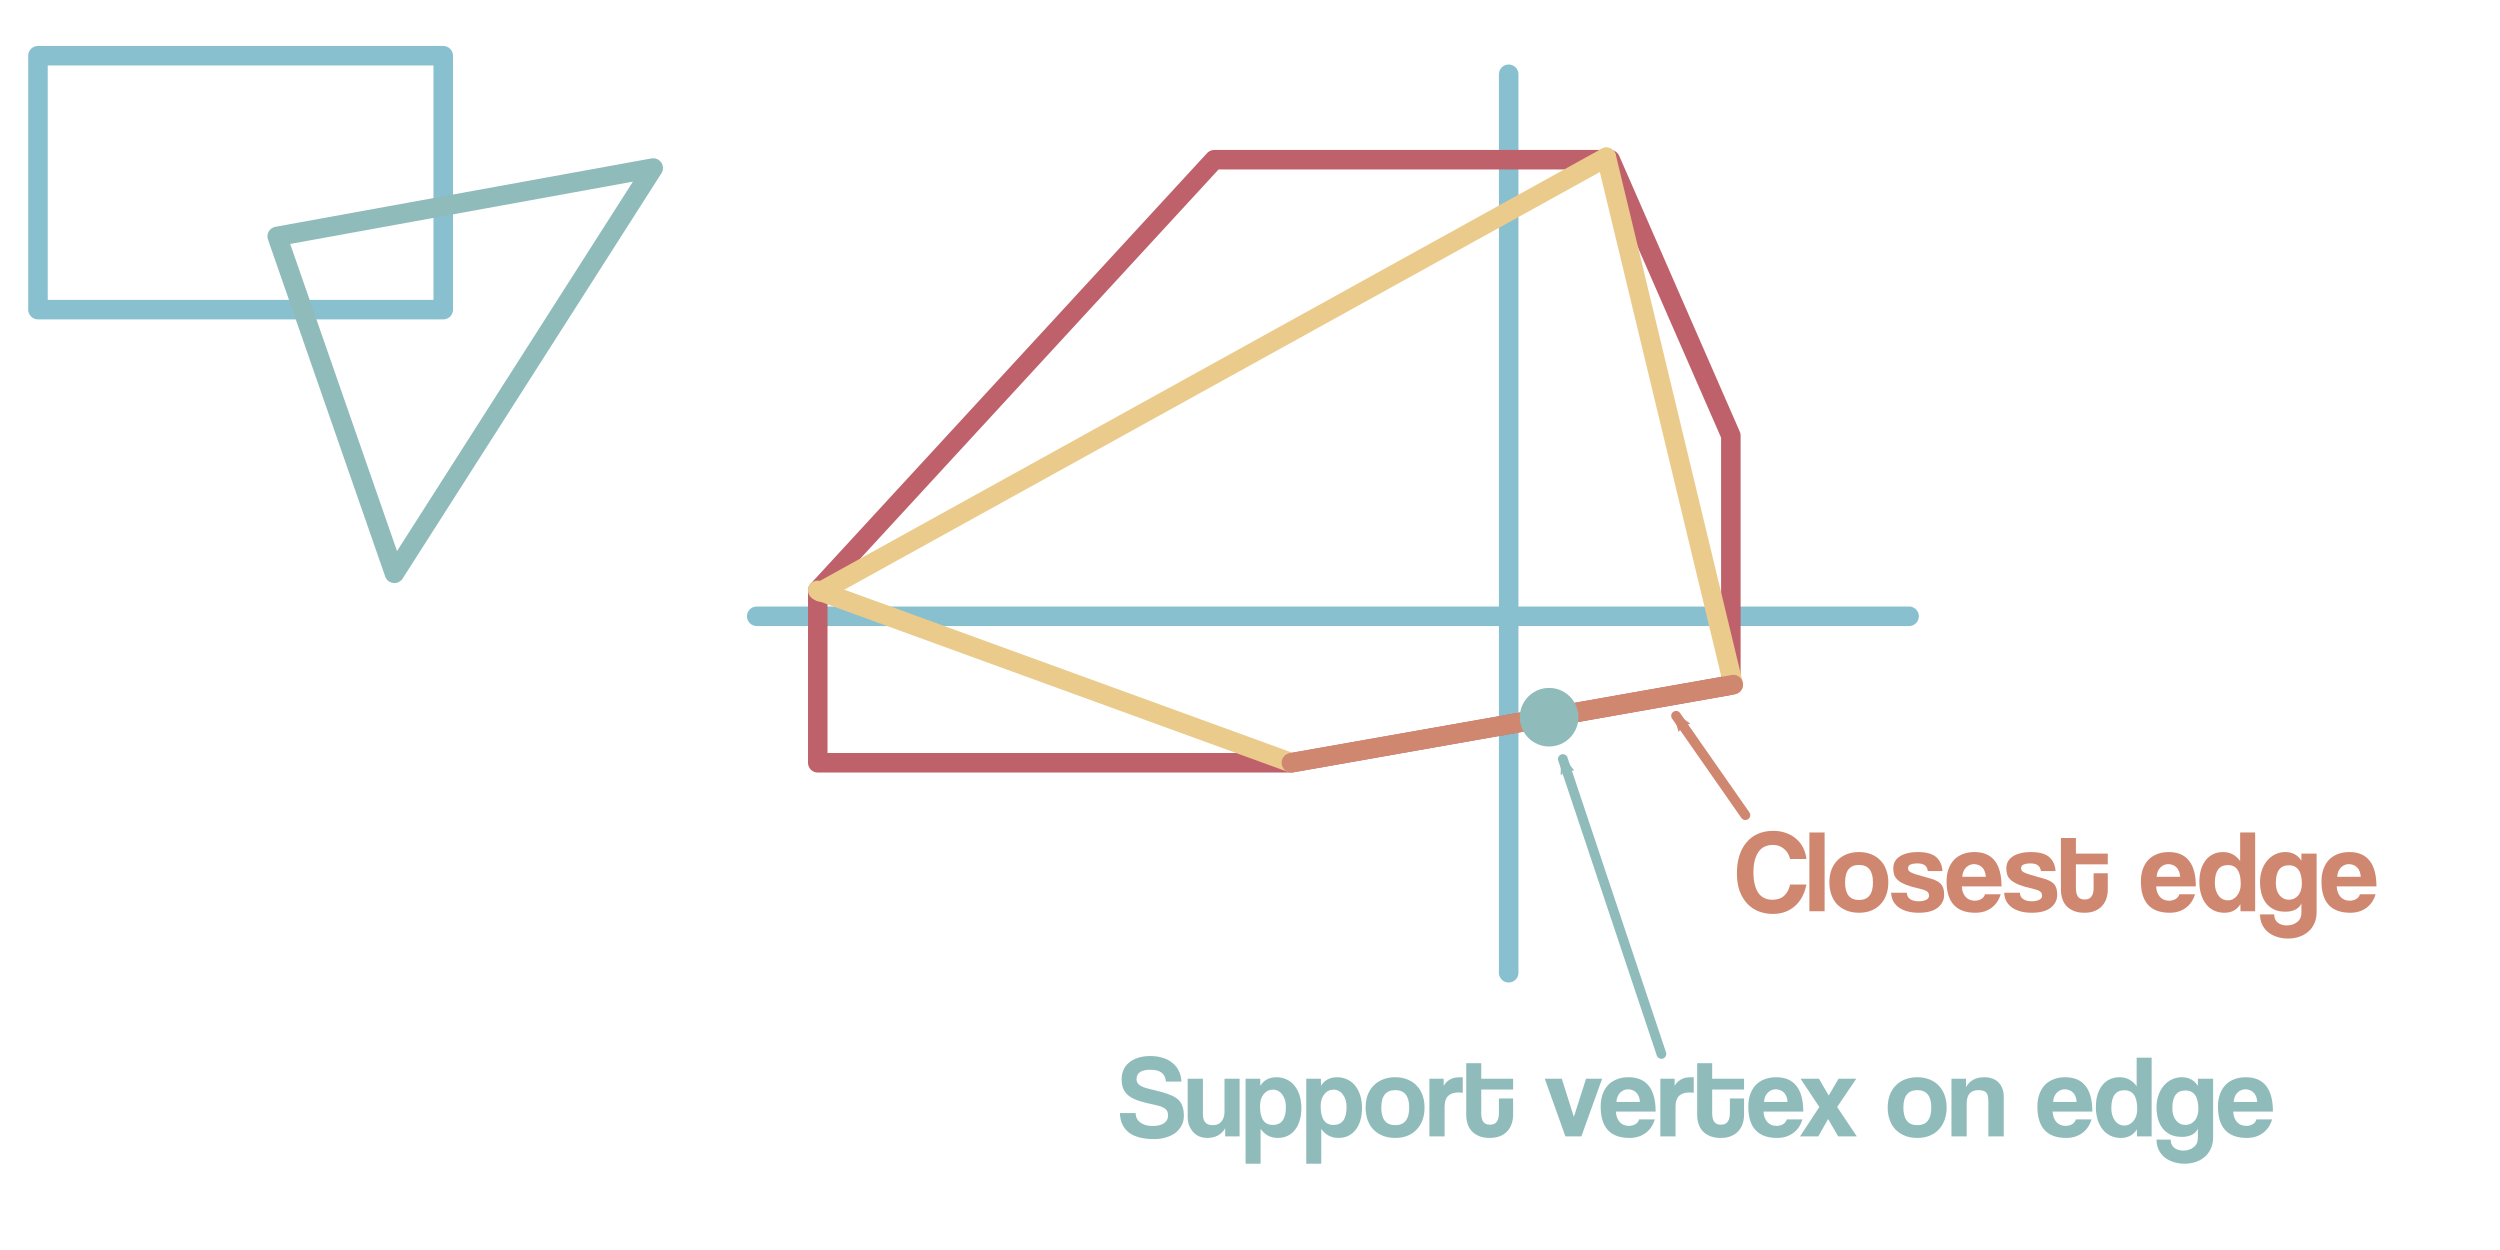 <?xml version="1.0" encoding="UTF-8" standalone="no"?>
<!-- Generator: Adobe Illustrator 21.0.2, SVG Export Plug-In . SVG Version: 6.00 Build 0)  -->

<svg
   xmlns:dc="http://purl.org/dc/elements/1.1/"
   xmlns:cc="http://creativecommons.org/ns#"
   xmlns:rdf="http://www.w3.org/1999/02/22-rdf-syntax-ns#"
   xmlns:svg="http://www.w3.org/2000/svg"
   xmlns="http://www.w3.org/2000/svg"
   xmlns:sodipodi="http://sodipodi.sourceforge.net/DTD/sodipodi-0.dtd"
   xmlns:inkscape="http://www.inkscape.org/namespaces/inkscape"
   version="1.1"
   id="Layer_1"
   x="0px"
   y="0px"
   viewBox="0 0 512 256"
   style="enable-background:new 0 0 512 256;"
   xml:space="preserve"
   sodipodi:docname="search-support-on-edge.svg"
   inkscape:version="0.92.1 r"><defs
     id="defs7380"><marker
       inkscape:isstock="true"
       style="overflow:visible"
       id="marker12000"
       refX="0"
       refY="0"
       orient="auto"
       inkscape:stockid="Arrow2Mend"><path
         transform="scale(-0.6)"
         d="M 8.719,4.034 -2.207,0.016 8.719,-4.002 c -1.745,2.372 -1.735,5.617 -6e-7,8.035 z"
         style="fill:#8fbcbb;fill-opacity:1;fill-rule:evenodd;stroke:#8fbcbb;stroke-width:0.625;stroke-linejoin:round;stroke-opacity:1"
         id="path11998"
         inkscape:connector-curvature="0" /></marker><marker
       inkscape:stockid="Arrow2Mend"
       orient="auto"
       refY="0.0"
       refX="0.0"
       id="marker9073"
       style="overflow:visible;"
       inkscape:isstock="true"><path
         id="path9071"
         style="fill-rule:evenodd;stroke-width:0.625;stroke-linejoin:round;stroke:#d08770;stroke-opacity:1;fill:#d08770;fill-opacity:1"
         d="M 8.719,4.034 L -2.207,0.016 L 8.719,-4.002 C 6.973,-1.63 6.983,1.616 8.719,4.034 z "
         transform="scale(0.6) rotate(180) translate(0,0)" /></marker><marker
       inkscape:stockid="Arrow2Mend"
       orient="auto"
       refY="0.0"
       refX="0.0"
       id="Arrow2Mend"
       style="overflow:visible;"
       inkscape:isstock="true"><path
         id="path4853"
         style="fill-rule:evenodd;stroke-width:0.625;stroke-linejoin:round;stroke:#d08770;stroke-opacity:1;fill:#d08770;fill-opacity:1"
         d="M 8.719,4.034 L -2.207,0.016 L 8.719,-4.002 C 6.973,-1.63 6.983,1.616 8.719,4.034 z "
         transform="scale(0.6) rotate(180) translate(0,0)" /></marker><marker
       inkscape:stockid="Arrow2Lend"
       orient="auto"
       refY="0.0"
       refX="0.0"
       id="Arrow2Lend"
       style="overflow:visible;"
       inkscape:isstock="true"><path
         id="path4847"
         style="fill-rule:evenodd;stroke-width:0.625;stroke-linejoin:round;stroke:#d08770;stroke-opacity:1;fill:#d08770;fill-opacity:1"
         d="M 8.719,4.034 L -2.207,0.016 L 8.719,-4.002 C 6.973,-1.63 6.983,1.616 8.719,4.034 z "
         transform="scale(1.1) rotate(180) translate(1,0)" /></marker><marker
       inkscape:stockid="Arrow1Send"
       orient="auto"
       refY="0.0"
       refX="0.0"
       id="Arrow1Send"
       style="overflow:visible;"
       inkscape:isstock="true"><path
         id="path4841"
         d="M 0.0,0.0 L 5.0,-5.0 L -12.5,0.0 L 5.0,5.0 L 0.0,0.0 z "
         style="fill-rule:evenodd;stroke:#d08770;stroke-width:1pt;stroke-opacity:1;fill:#d08770;fill-opacity:1"
         transform="scale(0.2) rotate(180) translate(6,0)" /></marker><marker
       inkscape:stockid="Arrow1Lend"
       orient="auto"
       refY="0.0"
       refX="0.0"
       id="Arrow1Lend"
       style="overflow:visible;"
       inkscape:isstock="true"><path
         id="path4829"
         d="M 0.0,0.0 L 5.0,-5.0 L -12.5,0.0 L 5.0,5.0 L 0.0,0.0 z "
         style="fill-rule:evenodd;stroke:#d08770;stroke-width:1pt;stroke-opacity:1;fill:#d08770;fill-opacity:1"
         transform="scale(0.8) rotate(180) translate(12.5,0)" /></marker><marker
       inkscape:stockid="Arrow2Mend"
       orient="auto"
       refY="0"
       refX="0"
       id="Arrow2Mend-7"
       style="overflow:visible"
       inkscape:isstock="true"><path
         inkscape:connector-curvature="0"
         id="path4853-8"
         style="fill:#8fbcbb;fill-opacity:1;fill-rule:evenodd;stroke:#8fbcbb;stroke-width:0.625;stroke-linejoin:round;stroke-opacity:1"
         d="M 8.719,4.034 -2.207,0.016 8.719,-4.002 c -1.745,2.372 -1.735,5.617 -6e-7,8.035 z"
         transform="scale(-0.6)" /></marker><marker
       inkscape:stockid="Arrow2Mend"
       orient="auto"
       refY="0"
       refX="0"
       id="marker9073-9"
       style="overflow:visible"
       inkscape:isstock="true"><path
         inkscape:connector-curvature="0"
         id="path9071-6"
         style="fill:#8fbcbb;fill-opacity:1;fill-rule:evenodd;stroke:#8fbcbb;stroke-width:0.625;stroke-linejoin:round;stroke-opacity:1"
         d="M 8.719,4.034 -2.207,0.016 8.719,-4.002 c -1.745,2.372 -1.735,5.617 -6e-7,8.035 z"
         transform="scale(-0.6)" /></marker><marker
       inkscape:stockid="Arrow2Mend"
       orient="auto"
       refY="0"
       refX="0"
       id="marker9073-1"
       style="overflow:visible"
       inkscape:isstock="true"><path
         inkscape:connector-curvature="0"
         id="path9071-0"
         style="fill:#d08770;fill-opacity:1;fill-rule:evenodd;stroke:#d08770;stroke-width:0.625;stroke-linejoin:round;stroke-opacity:1"
         d="M 8.719,4.034 -2.207,0.016 8.719,-4.002 c -1.745,2.372 -1.735,5.617 -6e-7,8.035 z"
         transform="scale(-0.6)" /></marker><marker
       inkscape:stockid="Arrow2Mend"
       orient="auto"
       refY="0"
       refX="0"
       id="marker9073-1-2-7"
       style="overflow:visible"
       inkscape:isstock="true"><path
         inkscape:connector-curvature="0"
         id="path9071-0-2-5"
         style="fill:#8fbcbb;fill-opacity:1;fill-rule:evenodd;stroke:#8fbcbb;stroke-width:0.625;stroke-linejoin:round;stroke-opacity:1"
         d="M 8.719,4.034 -2.207,0.016 8.719,-4.002 c -1.745,2.372 -1.735,5.617 -6e-7,8.035 z"
         transform="scale(-0.6)" /></marker><marker
       inkscape:stockid="Arrow2Mend"
       orient="auto"
       refY="0"
       refX="0"
       id="marker9073-1-2-4"
       style="overflow:visible"
       inkscape:isstock="true"><path
         inkscape:connector-curvature="0"
         id="path9071-0-2-6"
         style="fill:#8fbcbb;fill-opacity:1;fill-rule:evenodd;stroke:#8fbcbb;stroke-width:0.625;stroke-linejoin:round;stroke-opacity:1"
         d="M 8.719,4.034 -2.207,0.016 8.719,-4.002 c -1.745,2.372 -1.735,5.617 -6e-7,8.035 z"
         transform="scale(-0.6)" /></marker><marker
       inkscape:stockid="Arrow2Mend"
       orient="auto"
       refY="0"
       refX="0"
       id="marker9073-1-2-79"
       style="overflow:visible"
       inkscape:isstock="true"><path
         inkscape:connector-curvature="0"
         id="path9071-0-2-7"
         style="fill:#8fbcbb;fill-opacity:1;fill-rule:evenodd;stroke:#8fbcbb;stroke-width:0.625;stroke-linejoin:round;stroke-opacity:1"
         d="M 8.719,4.034 -2.207,0.016 8.719,-4.002 c -1.745,2.372 -1.735,5.617 -6e-7,8.035 z"
         transform="scale(-0.6)" /></marker><marker
       inkscape:stockid="Arrow2Mend"
       orient="auto"
       refY="0"
       refX="0"
       id="marker9073-1-5"
       style="overflow:visible"
       inkscape:isstock="true"><path
         inkscape:connector-curvature="0"
         id="path9071-0-3"
         style="fill:#8fbcbb;fill-opacity:1;fill-rule:evenodd;stroke:#8fbcbb;stroke-width:0.625;stroke-linejoin:round;stroke-opacity:1"
         d="M 8.719,4.034 -2.207,0.016 8.719,-4.002 c -1.745,2.372 -1.735,5.617 -6e-7,8.035 z"
         transform="scale(-0.6)" /></marker></defs><sodipodi:namedview
     pagecolor="#ffffff"
     bordercolor="#666666"
     borderopacity="1"
     objecttolerance="10"
     gridtolerance="10"
     guidetolerance="10"
     inkscape:pageopacity="0"
     inkscape:pageshadow="2"
     inkscape:window-width="1920"
     inkscape:window-height="1016"
     id="namedview7378"
     showgrid="false"
     inkscape:zoom="1.1210937"
     inkscape:cx="180.42932"
     inkscape:cy="21.638801"
     inkscape:window-x="0"
     inkscape:window-y="34"
     inkscape:window-maximized="1"
     inkscape:current-layer="Layer_1" /><style
     type="text/css"
     id="style7281">
	.st0{fill:none;stroke:#88c0d0;stroke-width:4;stroke-linecap:round;stroke-linejoin:round;stroke-miterlimit:10;}
	.st1{fill:none;stroke:#8fbcbb;stroke-width:4;stroke-linecap:round;stroke-linejoin:round;stroke-miterlimit:10;}
	.st2{fill:none;stroke:#bf616a;stroke-width:4;stroke-linecap:round;stroke-linejoin:round;stroke-miterlimit:10;}
	.st3{fill:#ebcb8b;}
	.st4{fill:none;stroke:#d08770;stroke-width:4;stroke-linecap:round;stroke-linejoin:round;}
	.st5{fill:#d08770;}
	.st6{fill:none;stroke:#ebcb8b;stroke-width:4;stroke-linecap:round;stroke-linejoin:round;stroke-miterlimit:10;}
</style><line
     class="st0"
     x1="308.979"
     y1="15.213"
     x2="308.979"
     y2="199.213"
     id="line7283"
     style="fill:none;stroke:#88c0d0;stroke-width:4;stroke-linecap:round;stroke-linejoin:round;stroke-miterlimit:10" /><line
     class="st0"
     x1="154.979"
     y1="126.213"
     x2="390.979"
     y2="126.213"
     id="line7285"
     style="fill:none;stroke:#88c0d0;stroke-width:4;stroke-linecap:round;stroke-linejoin:round;stroke-miterlimit:10" /><rect
     x="7.775"
     y="11.411"
     class="st0"
     width="83"
     height="52"
     id="rect7287"
     style="fill:none;stroke:#88c0d0;stroke-width:4;stroke-linecap:round;stroke-linejoin:round;stroke-miterlimit:10" /><polygon
     class="st1"
     points="110,132 86,63 163,49 "
     id="polygon7289"
     transform="translate(-29.225,-14.589)"
     style="fill:none;stroke:#8fbcbb;stroke-width:4;stroke-linecap:round;stroke-linejoin:round;stroke-miterlimit:10" /><polyline
     class="st2"
     points="224.5,151.7 305.7,63.5 386.8,63.5 411.5,120 411.5,171.1 321.5,187 224.5,187 224.5,151.7 "
     id="polyline7291"
     transform="translate(-57.021,-30.787)"
     style="fill:none;stroke:#bf616a;stroke-width:4;stroke-linecap:round;stroke-linejoin:round;stroke-miterlimit:10" /><line
     class="st6"
     x1="167.979"
     y1="121.213"
     x2="328.979"
     y2="32.213"
     id="line7349"
     style="fill:none;stroke:#ebcb8b;stroke-width:4;stroke-linecap:round;stroke-linejoin:round;stroke-miterlimit:10" /><line
     class="st6"
     x1="354.979"
     y1="140.213"
     x2="328.979"
     y2="32.213"
     id="line7351"
     style="fill:none;stroke:#ebcb8b;stroke-width:4;stroke-linecap:round;stroke-linejoin:round;stroke-miterlimit:10" /><g
     id="g7353" /><g
     id="g7355" /><g
     id="g7357" /><g
     id="g7359" /><g
     id="g7361" /><g
     id="g7363" /><g
     id="g7365" /><g
     id="g7367" /><g
     id="g7369" /><g
     id="g7371" /><g
     id="g7373" /><g
     id="g7375" /><path
     style="opacity:1;vector-effect:none;fill:none;fill-opacity:1;fill-rule:evenodd;stroke:#ebcb8b;stroke-width:4;stroke-linecap:round;stroke-linejoin:round;stroke-miterlimit:10;stroke-dasharray:none;stroke-dashoffset:0;stroke-opacity:1;font-variant-east_asian:normal"
     d="m 167.479,120.913 97,35.3"
     id="path10324"
     inkscape:connector-curvature="0"
     sodipodi:nodetypes="cc" /><g
     aria-label="Closest edge"
     style="font-style:normal;font-variant:normal;font-weight:normal;font-stretch:normal;font-size:24px;line-height:125%;font-family:Coolvetica;-inkscape-font-specification:'Coolvetica, Normal';font-variant-ligatures:normal;font-variant-caps:normal;font-variant-numeric:normal;font-feature-settings:normal;text-align:center;letter-spacing:0px;word-spacing:0px;writing-mode:lr-tb;text-anchor:middle;opacity:1;vector-effect:none;fill:#d08770;fill-opacity:1;stroke:none;stroke-width:1;stroke-linecap:butt;stroke-linejoin:miter;stroke-miterlimit:4;stroke-dasharray:none;stroke-dashoffset:0;stroke-opacity:1"
     id="text10347-0"><path
       d="m 369.951,181.149 q -0.264,1.368 -0.84,2.472 -0.576,1.104 -1.464,1.896 -0.864,0.792 -2.016,1.224 -1.152,0.432 -2.544,0.432 -1.56,0 -2.928,-0.528 -1.344,-0.528 -2.328,-1.584 -0.984,-1.056 -1.56,-2.592 -0.552,-1.56 -0.552,-3.624 0,-2.016 0.504,-3.624 0.528,-1.632 1.488,-2.736 0.96,-1.128 2.328,-1.728 1.392,-0.6 3.096,-0.6 1.488,0 2.688,0.456 1.224,0.432 2.088,1.224 0.888,0.768 1.392,1.824 0.528,1.056 0.648,2.256 h -3.336 q -0.336,-1.368 -1.296,-2.112 -0.96,-0.768 -2.16,-0.768 -2.088,0 -3.072,1.512 -0.984,1.488 -0.984,4.104 0,2.664 0.96,4.152 0.984,1.464 2.928,1.464 1.488,0 2.376,-0.792 0.912,-0.816 1.248,-2.328 z"
       style=""
       id="path14651" /><path
       d="m 370.561,186.621 v -16.128 h 3.12 v 16.128 z"
       style=""
       id="path14653" /><path
       d="m 380.729,184.317 q 2.856,0 2.856,-3.6 0,-3.576 -2.856,-3.576 -2.856,0 -2.856,3.576 0,3.6 2.856,3.6 z m 0,2.616 q -1.44,0 -2.568,-0.456 -1.128,-0.456 -1.92,-1.272 -0.768,-0.816 -1.176,-1.968 -0.408,-1.152 -0.408,-2.52 0,-1.392 0.408,-2.544 0.432,-1.152 1.224,-1.968 0.792,-0.816 1.896,-1.248 1.128,-0.456 2.544,-0.456 1.392,0 2.496,0.456 1.104,0.432 1.872,1.248 0.792,0.792 1.2,1.944 0.432,1.152 0.432,2.568 0,1.416 -0.432,2.568 -0.408,1.128 -1.2,1.944 -0.768,0.816 -1.896,1.272 -1.104,0.432 -2.472,0.432 z"
       style=""
       id="path14655" /><path
       d="m 394.822,178.389 q -0.12,-0.816 -0.624,-1.176 -0.48,-0.384 -1.488,-0.384 -0.96,0 -1.464,0.24 -0.48,0.216 -0.48,0.768 0,0.48 0.48,0.768 0.504,0.288 1.44,0.552 1.536,0.432 2.592,0.744 1.056,0.288 1.68,0.696 0.648,0.408 0.912,1.032 0.288,0.6 0.288,1.632 0,1.584 -1.32,2.64 -1.32,1.032 -3.912,1.032 -1.272,0 -2.304,-0.288 -1.032,-0.288 -1.776,-0.816 -0.72,-0.552 -1.128,-1.296 -0.384,-0.768 -0.408,-1.704 h 3.216 q 0,0.84 0.648,1.296 0.672,0.456 1.728,0.456 0.888,0 1.512,-0.264 0.648,-0.288 0.648,-0.864 0,-0.648 -0.48,-0.936 -0.456,-0.288 -1.416,-0.504 -1.728,-0.384 -2.784,-0.792 -1.056,-0.432 -1.656,-0.936 -0.576,-0.504 -0.792,-1.104 -0.192,-0.6 -0.192,-1.344 0,-0.672 0.264,-1.272 0.288,-0.6 0.888,-1.056 0.6,-0.456 1.56,-0.72 0.96,-0.288 2.352,-0.288 2.544,0 3.72,1.032 1.176,1.032 1.296,2.856 z"
       style=""
       id="path14657" /><path
       d="m 406.697,179.565 q -0.024,-0.648 -0.24,-1.128 -0.192,-0.504 -0.528,-0.816 -0.336,-0.336 -0.768,-0.48 -0.432,-0.168 -0.888,-0.168 -0.936,0 -1.632,0.696 -0.672,0.672 -0.768,1.896 z m -4.92,1.968 q 0.072,1.344 0.768,2.136 0.72,0.792 1.872,0.792 0.768,0 1.344,-0.336 0.6,-0.36 0.768,-0.984 h 3.216 q -0.552,1.824 -1.92,2.808 -1.368,0.984 -3.264,0.984 -5.904,0 -5.904,-6.432 0,-1.368 0.384,-2.472 0.384,-1.104 1.104,-1.896 0.744,-0.792 1.8,-1.2 1.056,-0.432 2.424,-0.432 2.736,0 4.128,1.752 1.416,1.752 1.416,5.28 z"
       style=""
       id="path14659" /><path
       d="m 417.978,178.389 q -0.12,-0.816 -0.624,-1.176 -0.48,-0.384 -1.488,-0.384 -0.96,0 -1.464,0.24 -0.48,0.216 -0.48,0.768 0,0.48 0.48,0.768 0.504,0.288 1.44,0.552 1.536,0.432 2.592,0.744 1.056,0.288 1.68,0.696 0.648,0.408 0.912,1.032 0.288,0.6 0.288,1.632 0,1.584 -1.32,2.64 -1.32,1.032 -3.912,1.032 -1.272,0 -2.304,-0.288 -1.032,-0.288 -1.776,-0.816 -0.72,-0.552 -1.128,-1.296 -0.384,-0.768 -0.408,-1.704 h 3.216 q 0,0.84 0.648,1.296 0.672,0.456 1.728,0.456 0.888,0 1.512,-0.264 0.648,-0.288 0.648,-0.864 0,-0.648 -0.48,-0.936 -0.456,-0.288 -1.416,-0.504 -1.728,-0.384 -2.784,-0.792 -1.056,-0.432 -1.656,-0.936 -0.576,-0.504 -0.792,-1.104 -0.192,-0.6 -0.192,-1.344 0,-0.672 0.264,-1.272 0.288,-0.6 0.888,-1.056 0.6,-0.456 1.56,-0.72 0.96,-0.288 2.352,-0.288 2.544,0 3.72,1.032 1.176,1.032 1.296,2.856 z"
       style=""
       id="path14661" /><path
       d="m 428.773,178.845 h 2.904 v 3.36 q 0,0.936 -0.288,1.8 -0.264,0.84 -0.864,1.512 -0.576,0.648 -1.488,1.032 -0.888,0.384 -2.136,0.384 -1.296,0 -2.208,-0.384 -0.912,-0.384 -1.512,-1.032 -0.576,-0.648 -0.84,-1.512 -0.264,-0.864 -0.264,-1.824 v -10.56 h 3.072 v 3.192 h 6.528 v 2.208 h -6.528 v 4.848 q 0,1.128 0.408,1.752 0.432,0.6 1.392,0.6 0.936,0 1.368,-0.6 0.456,-0.6 0.456,-1.704 z"
       style=""
       id="path14663" /><path
       d="m 446.494,179.565 q -0.024,-0.648 -0.24,-1.128 -0.192,-0.504 -0.528,-0.816 -0.336,-0.336 -0.768,-0.48 -0.432,-0.168 -0.888,-0.168 -0.936,0 -1.632,0.696 -0.672,0.672 -0.768,1.896 z m -4.92,1.968 q 0.072,1.344 0.768,2.136 0.72,0.792 1.872,0.792 0.768,0 1.344,-0.336 0.6,-0.36 0.768,-0.984 h 3.216 q -0.552,1.824 -1.92,2.808 -1.368,0.984 -3.264,0.984 -5.904,0 -5.904,-6.432 0,-1.368 0.384,-2.472 0.384,-1.104 1.104,-1.896 0.744,-0.792 1.8,-1.2 1.056,-0.432 2.424,-0.432 2.736,0 4.128,1.752 1.416,1.752 1.416,5.28 z"
       style=""
       id="path14665" /><path
       d="m 456.263,184.389 q 1.128,0 1.872,-0.936 0.768,-0.936 0.768,-2.448 0,-3.84 -2.616,-3.84 -2.688,0 -2.688,3.648 0,1.584 0.744,2.592 0.744,0.984 1.92,0.984 z m 2.592,2.232 -0.024,-1.44 q -1.08,1.752 -3.288,1.752 -1.128,0 -2.064,-0.432 -0.936,-0.432 -1.608,-1.248 -0.672,-0.816 -1.056,-1.992 -0.384,-1.176 -0.384,-2.664 0,-1.344 0.312,-2.448 0.336,-1.128 0.96,-1.944 0.624,-0.816 1.512,-1.248 0.912,-0.456 2.064,-0.456 2.184,0 3.504,1.848 v -5.856 h 3.072 v 16.128 z"
       style=""
       id="path14667" /><path
       d="m 468.757,184.269 q 1.152,0 1.896,-0.864 0.768,-0.888 0.768,-2.4 0,-3.792 -2.664,-3.792 -2.664,0 -2.664,3.6 0,1.584 0.744,2.52 0.768,0.936 1.92,0.936 z m 2.568,0.768 q -0.336,0.792 -1.224,1.248 -0.864,0.432 -2.016,0.432 -1.464,0 -2.472,-0.504 -0.984,-0.528 -1.608,-1.368 -0.6,-0.84 -0.888,-1.944 -0.264,-1.104 -0.264,-2.256 0,-1.368 0.408,-2.496 0.408,-1.152 1.104,-1.944 0.696,-0.816 1.632,-1.248 0.936,-0.456 2.016,-0.456 2.208,0 3.312,1.776 v -1.464 h 3.12 v 11.928 q 0,1.344 -0.456,2.352 -0.456,1.032 -1.248,1.704 -0.792,0.696 -1.872,1.056 -1.08,0.36 -2.304,0.36 -1.224,0 -2.28,-0.36 -1.056,-0.336 -1.824,-0.984 -0.744,-0.624 -1.176,-1.536 -0.432,-0.912 -0.432,-2.064 h 2.904 q 0,1.08 0.696,1.656 0.72,0.6 1.896,0.6 1.248,0 2.112,-0.696 0.864,-0.672 0.864,-1.848 z"
       style=""
       id="path14669" /><path
       d="m 483.478,179.565 q -0.024,-0.648 -0.24,-1.128 -0.192,-0.504 -0.528,-0.816 -0.336,-0.336 -0.768,-0.48 -0.432,-0.168 -0.888,-0.168 -0.936,0 -1.632,0.696 -0.672,0.672 -0.768,1.896 z m -4.92,1.968 q 0.072,1.344 0.768,2.136 0.72,0.792 1.872,0.792 0.768,0 1.344,-0.336 0.6,-0.36 0.768,-0.984 h 3.216 q -0.552,1.824 -1.92,2.808 -1.368,0.984 -3.264,0.984 -5.904,0 -5.904,-6.432 0,-1.368 0.384,-2.472 0.384,-1.104 1.104,-1.896 0.744,-0.792 1.8,-1.2 1.056,-0.432 2.424,-0.432 2.736,0 4.128,1.752 1.416,1.752 1.416,5.28 z"
       style=""
       id="path14671" /></g><path
     style="fill:none;fill-rule:evenodd;stroke:#d08770;stroke-width:4;stroke-linecap:round;stroke-linejoin:round;stroke-opacity:1;font-variant-east_asian:normal;opacity:1;vector-effect:none;fill-opacity:1;stroke-miterlimit:10;stroke-dasharray:none;stroke-dashoffset:0"
     d="m 354.979,140.213 -90.5,16"
     id="path10400"
     inkscape:connector-curvature="0" /><path
     style="opacity:1;vector-effect:none;fill:none;fill-opacity:1;fill-rule:evenodd;stroke:#d08770;stroke-width:2;stroke-linecap:round;stroke-linejoin:round;stroke-miterlimit:4;stroke-dasharray:none;stroke-dashoffset:0;stroke-opacity:1;marker-end:url(#marker9073-1)"
     d="M 357.45,166.939 343.259,146.598"
     id="path9055"
     inkscape:connector-curvature="0"
     sodipodi:nodetypes="cc" /><g
     aria-label="Support vertex on edge"
     style="font-style:normal;font-variant:normal;font-weight:normal;font-stretch:normal;font-size:24px;line-height:125%;font-family:Coolvetica;-inkscape-font-specification:'Coolvetica, Normal';font-variant-ligatures:normal;font-variant-caps:normal;font-variant-numeric:normal;font-feature-settings:normal;text-align:center;letter-spacing:0px;word-spacing:0px;writing-mode:lr-tb;text-anchor:middle;opacity:1;vector-effect:none;fill:#8fbcbb;fill-opacity:1;stroke:none;stroke-width:1;stroke-linecap:butt;stroke-linejoin:miter;stroke-miterlimit:4;stroke-dasharray:none;stroke-dashoffset:0;stroke-opacity:1"
     id="text10347-0-6"><path
       d="m 238.784,221.506 q -0.12,-1.224 -0.888,-1.824 -0.768,-0.6 -2.304,-0.6 -2.832,0 -2.832,1.944 0,0.696 0.576,1.176 0.6,0.456 1.896,0.768 1.536,0.36 2.664,0.672 1.128,0.312 2.064,0.72 0.528,0.216 0.984,0.552 0.48,0.312 0.792,0.792 0.336,0.48 0.528,1.152 0.192,0.672 0.192,1.632 0,1.152 -0.48,2.04 -0.48,0.888 -1.296,1.512 -0.816,0.6 -1.92,0.912 -1.104,0.336 -2.328,0.336 -3.48,0 -5.232,-1.344 -1.752,-1.344 -1.848,-3.984 h 3.216 q 0.024,1.224 0.984,1.944 0.984,0.696 2.448,0.696 1.584,0 2.4,-0.576 0.816,-0.576 0.816,-1.56 0,-0.384 -0.096,-0.696 -0.096,-0.336 -0.384,-0.6 -0.264,-0.264 -0.744,-0.456 -0.48,-0.216 -1.248,-0.384 -1.824,-0.384 -3.168,-0.768 -1.32,-0.408 -2.184,-0.984 -0.864,-0.6 -1.272,-1.44 -0.408,-0.84 -0.408,-2.136 0,-0.984 0.36,-1.848 0.36,-0.864 1.104,-1.488 0.744,-0.648 1.824,-1.008 1.104,-0.384 2.592,-0.384 1.44,0 2.592,0.384 1.152,0.36 1.968,1.056 0.84,0.672 1.296,1.656 0.456,0.96 0.504,2.136 z"
       style=""
       id="path14612" /><path
       d="m 250.918,232.738 v -1.656 q -1.2,1.968 -3.672,1.968 -0.888,0 -1.632,-0.312 -0.72,-0.312 -1.248,-0.888 -0.528,-0.576 -0.84,-1.368 -0.288,-0.792 -0.288,-1.776 v -7.776 h 3.12 v 7.296 q 0,2.208 1.992,2.208 1.2,0 1.8,-0.744 0.624,-0.768 0.624,-1.944 v -6.816 h 3.096 v 11.808 z"
       style=""
       id="path14614" /><path
       d="m 260.666,230.386 q 2.688,0 2.688,-3.648 0,-1.584 -0.744,-2.568 -0.744,-1.008 -1.92,-1.008 -1.128,0 -1.896,0.936 -0.744,0.936 -0.744,2.448 0,3.84 2.616,3.84 z m -5.568,7.944 v -17.4 h 3 l 0.024,1.44 q 1.08,-1.752 3.288,-1.752 1.104,0 2.04,0.432 0.96,0.432 1.632,1.248 0.672,0.816 1.056,1.992 0.384,1.176 0.384,2.664 0,1.344 -0.336,2.472 -0.312,1.104 -0.936,1.92 -0.624,0.816 -1.536,1.272 -0.888,0.432 -2.04,0.432 -2.184,0 -3.504,-1.848 v 7.128 z"
       style=""
       id="path14616" /><path
       d="m 273.087,230.386 q 2.688,0 2.688,-3.648 0,-1.584 -0.744,-2.568 -0.744,-1.008 -1.92,-1.008 -1.128,0 -1.896,0.936 -0.744,0.936 -0.744,2.448 0,3.84 2.616,3.84 z m -5.568,7.944 v -17.4 h 3 l 0.024,1.44 q 1.08,-1.752 3.288,-1.752 1.104,0 2.04,0.432 0.96,0.432 1.632,1.248 0.672,0.816 1.056,1.992 0.384,1.176 0.384,2.664 0,1.344 -0.336,2.472 -0.312,1.104 -0.936,1.92 -0.624,0.816 -1.536,1.272 -0.888,0.432 -2.04,0.432 -2.184,0 -3.504,-1.848 v 7.128 z"
       style=""
       id="path14618" /><path
       d="m 285.749,230.434 q 2.856,0 2.856,-3.6 0,-3.576 -2.856,-3.576 -2.856,0 -2.856,3.576 0,3.6 2.856,3.6 z m 0,2.616 q -1.44,0 -2.568,-0.456 -1.128,-0.456 -1.92,-1.272 -0.768,-0.816 -1.176,-1.968 -0.408,-1.152 -0.408,-2.52 0,-1.392 0.408,-2.544 0.432,-1.152 1.224,-1.968 0.792,-0.816 1.896,-1.248 1.128,-0.456 2.544,-0.456 1.392,0 2.496,0.456 1.104,0.432 1.872,1.248 0.792,0.792 1.2,1.944 0.432,1.152 0.432,2.568 0,1.416 -0.432,2.568 -0.408,1.128 -1.2,1.944 -0.768,0.816 -1.896,1.272 -1.104,0.432 -2.472,0.432 z"
       style=""
       id="path14620" /><path
       d="m 292.738,232.738 v -11.808 h 2.928 v 1.416 q 0.384,-0.6 0.792,-0.936 0.432,-0.336 0.864,-0.504 0.456,-0.192 0.912,-0.24 0.456,-0.048 0.936,-0.048 h 0.408 v 3.192 q -0.432,-0.072 -0.864,-0.072 -2.856,0 -2.856,2.856 v 6.144 z"
       style=""
       id="path14622" /><path
       d="m 306.981,224.962 h 2.904 v 3.36 q 0,0.936 -0.288,1.8 -0.264,0.84 -0.864,1.512 -0.576,0.648 -1.488,1.032 -0.888,0.384 -2.136,0.384 -1.296,0 -2.208,-0.384 -0.912,-0.384 -1.512,-1.032 -0.576,-0.648 -0.84,-1.512 -0.264,-0.864 -0.264,-1.824 v -10.56 h 3.072 v 3.192 h 6.528 v 2.208 h -6.528 v 4.848 q 0,1.128 0.408,1.752 0.432,0.6 1.392,0.6 0.936,0 1.368,-0.6 0.456,-0.6 0.456,-1.704 z"
       style=""
       id="path14624" /><path
       d="m 320.598,232.738 -4.224,-11.808 h 3.48 l 2.472,7.8 2.496,-7.8 h 3.288 l -4.248,11.808 z"
       style=""
       id="path14626" /><path
       d="m 335.858,225.682 q -0.024,-0.648 -0.24,-1.128 -0.192,-0.504 -0.528,-0.816 -0.336,-0.336 -0.768,-0.48 -0.432,-0.168 -0.888,-0.168 -0.936,0 -1.632,0.696 -0.672,0.672 -0.768,1.896 z m -4.92,1.968 q 0.072,1.344 0.768,2.136 0.72,0.792 1.872,0.792 0.768,0 1.344,-0.336 0.6,-0.36 0.768,-0.984 h 3.216 q -0.552,1.824 -1.92,2.808 -1.368,0.984 -3.264,0.984 -5.904,0 -5.904,-6.432 0,-1.368 0.384,-2.472 0.384,-1.104 1.104,-1.896 0.744,-0.792 1.8,-1.2 1.056,-0.432 2.424,-0.432 2.736,0 4.128,1.752 1.416,1.752 1.416,5.28 z"
       style=""
       id="path14628" /><path
       d="m 340.035,232.738 v -11.808 h 2.928 v 1.416 q 0.384,-0.6 0.792,-0.936 0.432,-0.336 0.864,-0.504 0.456,-0.192 0.912,-0.24 0.456,-0.048 0.936,-0.048 h 0.408 v 3.192 q -0.432,-0.072 -0.864,-0.072 -2.856,0 -2.856,2.856 v 6.144 z"
       style=""
       id="path14630" /><path
       d="m 354.278,224.962 h 2.904 v 3.36 q 0,0.936 -0.288,1.8 -0.264,0.84 -0.864,1.512 -0.576,0.648 -1.488,1.032 -0.888,0.384 -2.136,0.384 -1.296,0 -2.208,-0.384 -0.912,-0.384 -1.512,-1.032 -0.576,-0.648 -0.84,-1.512 -0.264,-0.864 -0.264,-1.824 v -10.56 h 3.072 v 3.192 h 6.528 v 2.208 h -6.528 v 4.848 q 0,1.128 0.408,1.752 0.432,0.6 1.392,0.6 0.936,0 1.368,-0.6 0.456,-0.6 0.456,-1.704 z"
       style=""
       id="path14632" /><path
       d="m 366.092,225.682 q -0.024,-0.648 -0.24,-1.128 -0.192,-0.504 -0.528,-0.816 -0.336,-0.336 -0.768,-0.48 -0.432,-0.168 -0.888,-0.168 -0.936,0 -1.632,0.696 -0.672,0.672 -0.768,1.896 z m -4.92,1.968 q 0.072,1.344 0.768,2.136 0.72,0.792 1.872,0.792 0.768,0 1.344,-0.336 0.6,-0.36 0.768,-0.984 h 3.216 q -0.552,1.824 -1.92,2.808 -1.368,0.984 -3.264,0.984 -5.904,0 -5.904,-6.432 0,-1.368 0.384,-2.472 0.384,-1.104 1.104,-1.896 0.744,-0.792 1.8,-1.2 1.056,-0.432 2.424,-0.432 2.736,0 4.128,1.752 1.416,1.752 1.416,5.28 z"
       style=""
       id="path14634" /><path
       d="m 376.463,232.738 -2.064,-3.552 -2.016,3.552 h -3.744 l 3.96,-6.024 -3.84,-5.784 h 3.768 l 1.992,3.432 2.016,-3.432 h 3.624 l -3.912,5.784 4.032,6.024 z"
       style=""
       id="path14636" /><path
       d="m 392.671,230.434 q 2.856,0 2.856,-3.6 0,-3.576 -2.856,-3.576 -2.856,0 -2.856,3.576 0,3.6 2.856,3.6 z m 0,2.616 q -1.44,0 -2.568,-0.456 -1.128,-0.456 -1.92,-1.272 -0.768,-0.816 -1.176,-1.968 -0.408,-1.152 -0.408,-2.52 0,-1.392 0.408,-2.544 0.432,-1.152 1.224,-1.968 0.792,-0.816 1.896,-1.248 1.128,-0.456 2.544,-0.456 1.392,0 2.496,0.456 1.104,0.432 1.872,1.248 0.792,0.792 1.2,1.944 0.432,1.152 0.432,2.568 0,1.416 -0.432,2.568 -0.408,1.128 -1.2,1.944 -0.768,0.816 -1.896,1.272 -1.104,0.432 -2.472,0.432 z"
       style=""
       id="path14638" /><path
       d="m 407.22,232.738 v -7.152 q 0,-1.368 -0.456,-1.848 -0.456,-0.48 -1.56,-0.48 -2.424,0 -2.424,2.712 v 6.768 h -3.12 v -11.808 h 2.976 v 1.728 q 0.552,-1.008 1.464,-1.512 0.912,-0.528 2.352,-0.528 0.84,0 1.56,0.264 0.72,0.24 1.224,0.744 0.528,0.504 0.816,1.248 0.312,0.72 0.312,1.68 v 8.184 z"
       style=""
       id="path14640" /><path
       d="m 425.295,225.682 q -0.024,-0.648 -0.24,-1.128 -0.192,-0.504 -0.528,-0.816 -0.336,-0.336 -0.768,-0.48 -0.432,-0.168 -0.888,-0.168 -0.936,0 -1.632,0.696 -0.672,0.672 -0.768,1.896 z m -4.92,1.968 q 0.072,1.344 0.768,2.136 0.72,0.792 1.872,0.792 0.768,0 1.344,-0.336 0.6,-0.36 0.768,-0.984 h 3.216 q -0.552,1.824 -1.92,2.808 -1.368,0.984 -3.264,0.984 -5.904,0 -5.904,-6.432 0,-1.368 0.384,-2.472 0.384,-1.104 1.104,-1.896 0.744,-0.792 1.8,-1.2 1.056,-0.432 2.424,-0.432 2.736,0 4.128,1.752 1.416,1.752 1.416,5.28 z"
       style=""
       id="path14642" /><path
       d="m 435.065,230.506 q 1.128,0 1.872,-0.936 0.768,-0.936 0.768,-2.448 0,-3.84 -2.616,-3.84 -2.688,0 -2.688,3.648 0,1.584 0.744,2.592 0.744,0.984 1.92,0.984 z m 2.592,2.232 -0.024,-1.44 q -1.08,1.752 -3.288,1.752 -1.128,0 -2.064,-0.432 -0.936,-0.432 -1.608,-1.248 -0.672,-0.816 -1.056,-1.992 -0.384,-1.176 -0.384,-2.664 0,-1.344 0.312,-2.448 0.336,-1.128 0.96,-1.944 0.624,-0.816 1.512,-1.248 0.912,-0.456 2.064,-0.456 2.184,0 3.504,1.848 v -5.856 h 3.072 v 16.128 z"
       style=""
       id="path14644" /><path
       d="m 447.558,230.386 q 1.152,0 1.896,-0.864 0.768,-0.888 0.768,-2.4 0,-3.792 -2.664,-3.792 -2.664,0 -2.664,3.6 0,1.584 0.744,2.52 0.768,0.936 1.92,0.936 z m 2.568,0.768 q -0.336,0.792 -1.224,1.248 -0.864,0.432 -2.016,0.432 -1.464,0 -2.472,-0.504 -0.984,-0.528 -1.608,-1.368 -0.6,-0.84 -0.888,-1.944 -0.264,-1.104 -0.264,-2.256 0,-1.368 0.408,-2.496 0.408,-1.152 1.104,-1.944 0.696,-0.816 1.632,-1.248 0.936,-0.456 2.016,-0.456 2.208,0 3.312,1.776 v -1.464 h 3.12 v 11.928 q 0,1.344 -0.456,2.352 -0.456,1.032 -1.248,1.704 -0.792,0.696 -1.872,1.056 -1.08,0.36 -2.304,0.36 -1.224,0 -2.28,-0.36 -1.056,-0.336 -1.824,-0.984 -0.744,-0.624 -1.176,-1.536 -0.432,-0.912 -0.432,-2.064 h 2.904 q 0,1.08 0.696,1.656 0.72,0.6 1.896,0.6 1.248,0 2.112,-0.696 0.864,-0.672 0.864,-1.848 z"
       style=""
       id="path14646" /><path
       d="m 462.28,225.682 q -0.024,-0.648 -0.24,-1.128 -0.192,-0.504 -0.528,-0.816 -0.336,-0.336 -0.768,-0.48 -0.432,-0.168 -0.888,-0.168 -0.936,0 -1.632,0.696 -0.672,0.672 -0.768,1.896 z m -4.92,1.968 q 0.072,1.344 0.768,2.136 0.72,0.792 1.872,0.792 0.768,0 1.344,-0.336 0.6,-0.36 0.768,-0.984 h 3.216 q -0.552,1.824 -1.92,2.808 -1.368,0.984 -3.264,0.984 -5.904,0 -5.904,-6.432 0,-1.368 0.384,-2.472 0.384,-1.104 1.104,-1.896 0.744,-0.792 1.8,-1.2 1.056,-0.432 2.424,-0.432 2.736,0 4.128,1.752 1.416,1.752 1.416,5.28 z"
       style=""
       id="path14648" /></g><circle
     class="st3"
     cx="317.257"
     cy="146.884"
     r="6"
     id="circle8944"
     style="fill:#8fbcbb;fill-opacity:1" /><path
     style="opacity:1;vector-effect:none;fill:none;fill-opacity:1;fill-rule:evenodd;stroke:#8fbcbb;stroke-width:2;stroke-linecap:round;stroke-linejoin:round;stroke-miterlimit:4;stroke-dasharray:none;stroke-dashoffset:0;stroke-opacity:1;marker-end:url(#marker9073-1-5)"
     d="M 340.255,215.844 320.071,155.451"
     id="path9055-9"
     inkscape:connector-curvature="0"
     sodipodi:nodetypes="cc" /></svg>